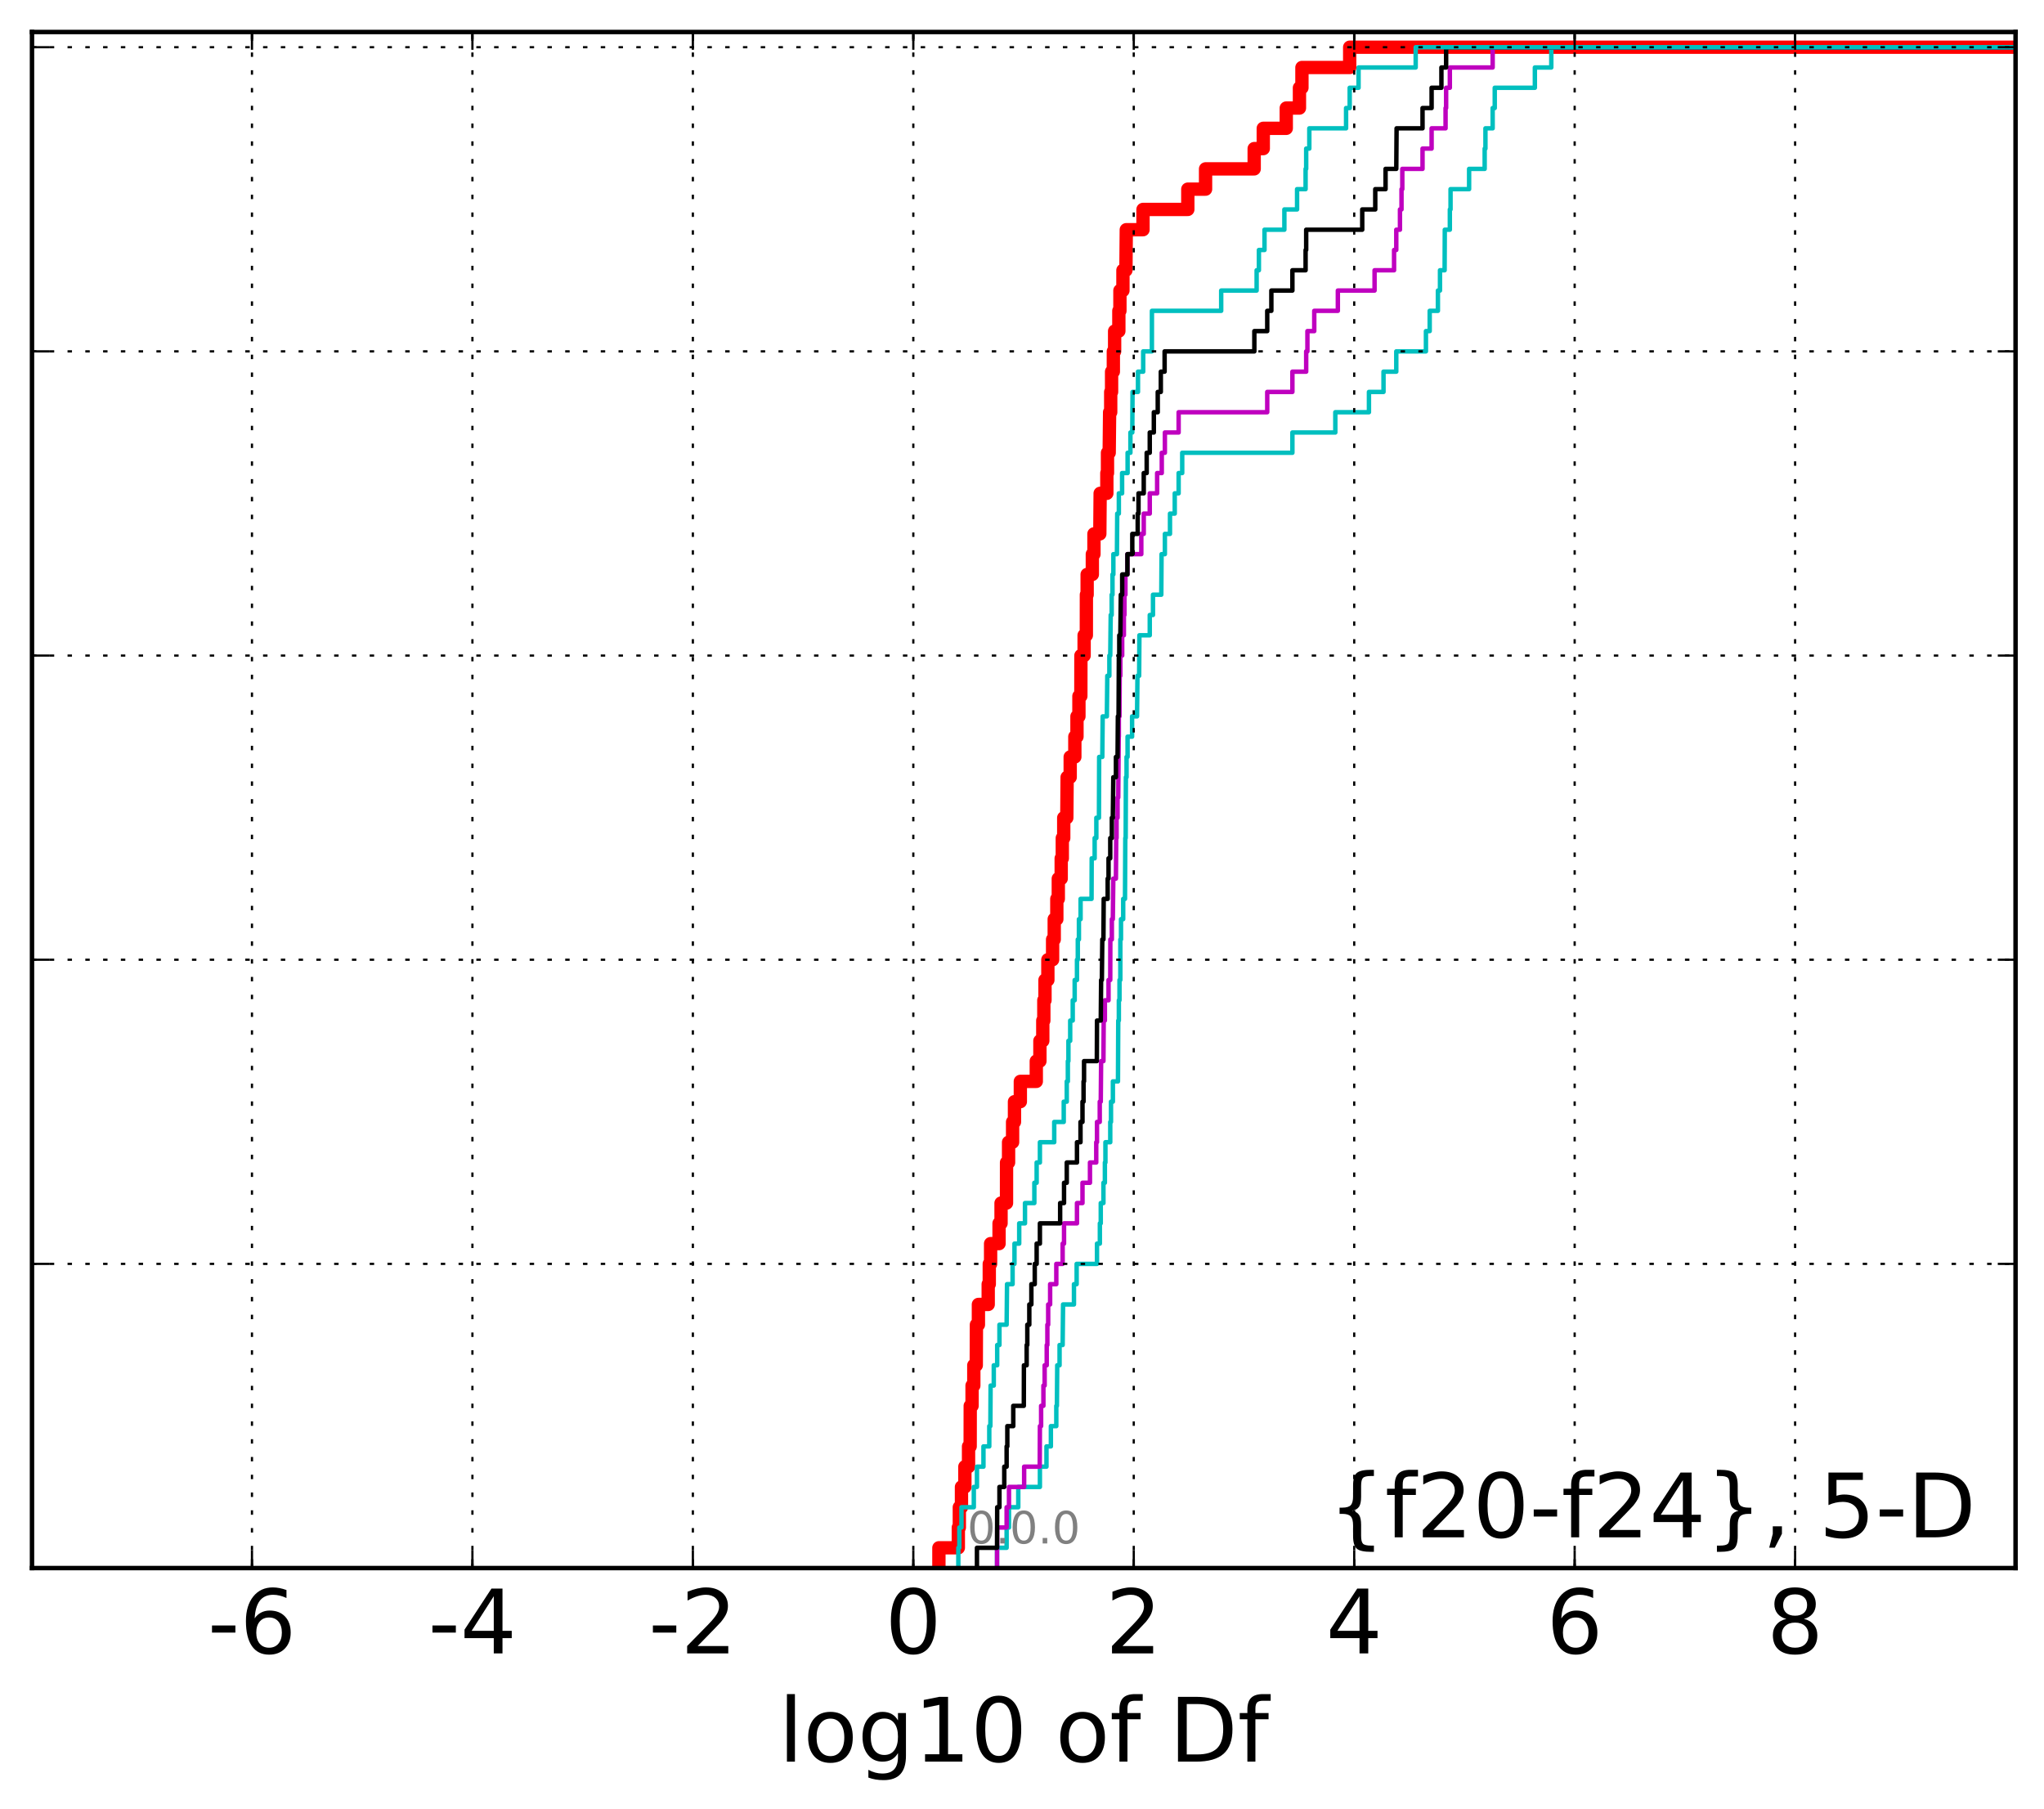 <?xml version="1.0" encoding="utf-8" standalone="no"?>
<!DOCTYPE svg PUBLIC "-//W3C//DTD SVG 1.1//EN"
  "http://www.w3.org/Graphics/SVG/1.1/DTD/svg11.dtd">
<!-- Created with matplotlib (http://matplotlib.org/) -->
<svg height="407pt" version="1.1" viewBox="0 0 460 407" width="460pt" xmlns="http://www.w3.org/2000/svg" xmlns:xlink="http://www.w3.org/1999/xlink">
 <defs>
  <style type="text/css">
*{stroke-linecap:butt;stroke-linejoin:round;stroke-miterlimit:100000;}
  </style>
 </defs>
 <g id="figure_1">
  <g id="patch_1">
   <path d="M 0 407.712 
L 460.8 407.712 
L 460.8 0 
L 0 0 
z
" style="fill:#ffffff;"/>
  </g>
  <g id="axes_1">
   <g id="patch_2">
    <path d="M 7.2 352.8 
L 453.6 352.8 
L 453.6 7.2 
L 7.2 7.2 
z
" style="fill:#ffffff;"/>
   </g>
   <g id="line2d_1">
    <path clip-path="url(#pc00cc25973)" d="M 211.299 352.8 
L 211.299 348.238 
L 215.67 348.238 
L 215.67 343.675 
L 215.897 343.675 
L 215.897 339.113 
L 216.378 339.113 
L 216.378 334.55 
L 217.144 334.55 
L 217.144 329.988 
L 217.969 329.988 
L 217.969 325.426 
L 218.335 325.426 
L 218.35 316.301 
L 218.761 316.301 
L 218.761 311.739 
L 219.154 311.739 
L 219.154 307.176 
L 219.71 307.176 
L 219.743 298.051 
L 220.189 298.051 
L 220.189 293.489 
L 222.395 293.489 
L 222.395 288.927 
L 222.636 288.927 
L 222.636 284.364 
L 222.933 284.364 
L 222.933 279.802 
L 224.836 279.802 
L 224.836 275.24 
L 225.285 275.24 
L 225.285 270.677 
L 226.515 270.677 
L 226.521 261.552 
L 226.978 261.552 
L 226.978 256.99 
L 227.884 256.99 
L 227.884 252.428 
L 228.307 252.428 
L 228.307 247.865 
L 229.627 247.865 
L 229.627 243.303 
L 233.216 243.303 
L 233.216 238.741 
L 234.029 238.741 
L 234.029 234.178 
L 234.678 234.178 
L 234.678 229.616 
L 234.913 229.616 
L 234.913 225.053 
L 235.174 225.053 
L 235.174 220.491 
L 235.822 220.491 
L 235.822 215.929 
L 236.887 215.929 
L 236.887 211.366 
L 237.253 211.366 
L 237.253 206.804 
L 237.837 206.804 
L 237.837 202.242 
L 238.17 202.242 
L 238.17 197.679 
L 238.821 197.679 
L 238.821 193.117 
L 239.069 193.117 
L 239.069 188.554 
L 239.392 188.554 
L 239.392 183.992 
L 240.085 183.992 
L 240.156 174.867 
L 240.847 174.867 
L 240.847 170.305 
L 241.892 170.305 
L 241.892 165.743 
L 242.372 165.743 
L 242.372 161.18 
L 242.812 161.18 
L 242.812 156.618 
L 243.244 156.618 
L 243.258 147.493 
L 243.98 147.493 
L 243.98 142.931 
L 244.481 142.931 
L 244.491 133.806 
L 244.661 133.806 
L 244.661 129.244 
L 245.83 129.244 
L 245.83 124.681 
L 246.193 124.681 
L 246.193 120.119 
L 247.512 120.119 
L 247.588 110.994 
L 249.094 110.994 
L 249.094 106.432 
L 249.239 106.432 
L 249.239 101.869 
L 249.624 101.869 
L 249.717 92.745 
L 249.964 92.745 
L 249.964 88.182 
L 250.161 88.182 
L 250.161 83.62 
L 250.557 83.62 
L 250.557 79.057 
L 250.844 79.057 
L 250.844 74.495 
L 251.796 74.495 
L 251.796 69.933 
L 252.036 69.933 
L 252.036 65.37 
L 252.714 65.37 
L 252.714 60.808 
L 253.389 60.808 
L 253.47 51.683 
L 257.232 51.683 
L 257.232 47.121 
L 267.316 47.121 
L 267.316 42.558 
L 271.311 42.558 
L 271.311 37.996 
L 282.253 37.996 
L 282.253 33.434 
L 284.298 33.434 
L 284.298 28.871 
L 289.473 28.871 
L 289.473 24.309 
L 292.44 24.309 
L 292.44 19.747 
L 292.999 19.747 
L 292.999 15.184 
L 303.746 15.184 
L 303.746 10.622 
L 303.746 10.622 
L 453.6 10.622 
L 453.6 10.622 
" style="fill:none;stroke:#ff0000;stroke-linecap:square;stroke-width:3.0;"/>
   </g>
   <g id="line2d_2">
    <path clip-path="url(#pc00cc25973)" d="M 224.386 352.8 
L 224.386 348.238 
L 226.54 348.238 
L 226.54 343.675 
L 227.069 343.675 
L 227.069 339.113 
L 229.161 339.113 
L 229.161 334.55 
L 234.029 334.55 
L 234.029 329.988 
L 235.508 329.988 
L 235.508 325.426 
L 236.5 325.426 
L 236.5 320.863 
L 237.721 320.863 
L 237.721 316.301 
L 237.854 316.301 
L 237.929 307.176 
L 238.455 307.176 
L 238.455 302.614 
L 239.146 302.614 
L 239.242 293.489 
L 241.694 293.489 
L 241.694 288.927 
L 242.298 288.927 
L 242.298 284.364 
L 246.877 284.364 
L 246.877 279.802 
L 247.523 279.802 
L 247.523 275.24 
L 247.725 275.24 
L 247.725 270.677 
L 248.328 270.677 
L 248.328 266.115 
L 248.652 266.115 
L 248.652 261.552 
L 248.776 261.552 
L 248.776 256.99 
L 249.862 256.99 
L 249.862 252.428 
L 250.029 252.428 
L 250.029 247.865 
L 250.454 247.865 
L 250.454 243.303 
L 251.598 243.303 
L 251.662 229.616 
L 251.796 229.616 
L 251.796 225.053 
L 251.942 225.053 
L 251.942 220.491 
L 252.132 220.491 
L 252.132 211.366 
L 252.28 211.366 
L 252.28 206.804 
L 252.774 206.804 
L 252.774 202.242 
L 253.178 202.242 
L 253.247 188.554 
L 253.332 188.554 
L 253.382 174.867 
L 253.528 174.867 
L 253.528 170.305 
L 253.757 170.305 
L 253.757 165.743 
L 254.775 165.743 
L 254.775 161.18 
L 255.888 161.18 
L 255.985 152.055 
L 256.364 152.055 
L 256.422 142.931 
L 258.753 142.931 
L 258.753 138.368 
L 259.476 138.368 
L 259.476 133.806 
L 261.347 133.806 
L 261.409 124.681 
L 262.153 124.681 
L 262.153 120.119 
L 263.305 120.119 
L 263.305 115.556 
L 264.375 115.556 
L 264.375 110.994 
L 265.25 110.994 
L 265.25 106.432 
L 266.056 106.432 
L 266.056 101.869 
L 290.854 101.869 
L 290.854 97.307 
L 300.512 97.307 
L 300.512 92.745 
L 308.081 92.745 
L 308.081 88.182 
L 311.359 88.182 
L 311.359 83.62 
L 314.231 83.62 
L 314.231 79.057 
L 320.904 79.057 
L 320.904 74.495 
L 321.752 74.495 
L 321.752 69.933 
L 323.6 69.933 
L 323.6 65.37 
L 324.067 65.37 
L 324.067 60.808 
L 325.11 60.808 
L 325.148 51.683 
L 326.287 51.683 
L 326.287 47.121 
L 326.444 47.121 
L 326.444 42.558 
L 330.621 42.558 
L 330.621 37.996 
L 334.124 37.996 
L 334.124 33.434 
L 334.298 33.434 
L 334.298 28.871 
L 335.92 28.871 
L 335.92 24.309 
L 336.392 24.309 
L 336.392 19.747 
L 345.421 19.747 
L 345.421 15.184 
L 349.118 15.184 
L 349.118 10.622 
L 349.118 10.622 
L 453.6 10.622 
L 453.6 10.622 
" style="fill:none;stroke:#00bfbf;stroke-linecap:square;"/>
   </g>
   <g id="line2d_3">
    <path clip-path="url(#pc00cc25973)" d="M 224.386 352.8 
L 224.386 348.238 
L 224.386 348.238 
L 224.386 348.238 
L 224.417 348.238 
L 224.417 343.675 
L 226.54 343.675 
L 226.54 339.113 
L 227.069 339.113 
L 227.069 334.55 
L 230.482 334.55 
L 230.482 329.988 
L 233.988 329.988 
L 234.029 320.863 
L 234.3 320.863 
L 234.3 316.301 
L 234.818 316.301 
L 234.818 311.739 
L 235.098 311.739 
L 235.098 307.176 
L 235.564 307.176 
L 235.564 302.614 
L 235.71 302.614 
L 235.71 298.051 
L 235.892 298.051 
L 235.892 293.489 
L 236.331 293.489 
L 236.331 288.927 
L 237.721 288.927 
L 237.721 284.364 
L 239.146 284.364 
L 239.146 279.802 
L 239.46 279.802 
L 239.46 275.24 
L 242.372 275.24 
L 242.372 270.677 
L 243.614 270.677 
L 243.614 266.115 
L 245.296 266.115 
L 245.296 261.552 
L 246.708 261.552 
L 246.708 256.99 
L 246.877 256.99 
L 246.877 252.428 
L 247.496 252.428 
L 247.496 247.865 
L 247.725 247.865 
L 247.805 238.741 
L 248.328 238.741 
L 248.386 229.616 
L 248.652 229.616 
L 248.652 225.053 
L 249.474 225.053 
L 249.474 220.491 
L 249.862 220.491 
L 249.882 211.366 
L 250.219 211.366 
L 250.219 206.804 
L 250.439 206.804 
L 250.548 197.679 
L 251.136 197.679 
L 251.205 188.554 
L 251.286 188.554 
L 251.286 183.992 
L 251.505 183.992 
L 251.505 179.43 
L 251.662 179.43 
L 251.766 165.743 
L 251.796 165.743 
L 251.796 161.18 
L 251.942 161.18 
L 251.99 152.055 
L 252.132 152.055 
L 252.132 147.493 
L 252.547 147.493 
L 252.547 142.931 
L 252.929 142.931 
L 252.929 138.368 
L 253.056 138.368 
L 253.056 133.806 
L 253.277 133.806 
L 253.277 129.244 
L 253.723 129.244 
L 253.723 124.681 
L 256.849 124.681 
L 256.849 120.119 
L 257.399 120.119 
L 257.399 115.556 
L 258.753 115.556 
L 258.753 110.994 
L 260.413 110.994 
L 260.413 106.432 
L 261.457 106.432 
L 261.457 101.869 
L 262.153 101.869 
L 262.153 97.307 
L 265.25 97.307 
L 265.25 92.745 
L 285.191 92.745 
L 285.191 88.182 
L 290.854 88.182 
L 290.854 83.62 
L 293.955 83.62 
L 293.955 79.057 
L 294.232 79.057 
L 294.232 74.495 
L 295.772 74.495 
L 295.772 69.933 
L 301.082 69.933 
L 301.082 65.37 
L 309.346 65.37 
L 309.346 60.808 
L 313.733 60.808 
L 313.733 56.246 
L 314.231 56.246 
L 314.231 51.683 
L 315.06 51.683 
L 315.06 47.121 
L 315.409 47.121 
L 315.409 42.558 
L 315.589 42.558 
L 315.589 37.996 
L 320.139 37.996 
L 320.139 33.434 
L 322.182 33.434 
L 322.182 28.871 
L 325.323 28.871 
L 325.323 24.309 
L 325.449 24.309 
L 325.449 19.747 
L 326.287 19.747 
L 326.287 15.184 
L 335.92 15.184 
L 335.92 10.622 
L 335.92 10.622 
L 453.6 10.622 
L 453.6 10.622 
" style="fill:none;stroke:#bf00bf;stroke-linecap:square;"/>
   </g>
   <g id="line2d_4">
    <path clip-path="url(#pc00cc25973)" d="M 219.862 352.8 
L 219.862 348.238 
L 224.386 348.238 
L 224.417 339.113 
L 224.925 339.113 
L 224.925 334.55 
L 226.009 334.55 
L 226.009 329.988 
L 226.54 329.988 
L 226.54 325.426 
L 226.697 325.426 
L 226.697 320.863 
L 228.035 320.863 
L 228.035 316.301 
L 230.409 316.301 
L 230.431 307.176 
L 231.05 307.176 
L 231.05 302.614 
L 231.196 302.614 
L 231.196 298.051 
L 231.645 298.051 
L 231.645 293.489 
L 232.108 293.489 
L 232.108 288.927 
L 232.87 288.927 
L 232.87 284.364 
L 233.297 284.364 
L 233.297 279.802 
L 234.029 279.802 
L 234.029 275.24 
L 238.583 275.24 
L 238.583 270.677 
L 239.46 270.677 
L 239.46 266.115 
L 240.073 266.115 
L 240.073 261.552 
L 242.372 261.552 
L 242.372 256.99 
L 243.166 256.99 
L 243.166 252.428 
L 243.614 252.428 
L 243.614 247.865 
L 243.85 247.865 
L 243.85 243.303 
L 243.963 243.303 
L 243.963 238.741 
L 246.842 238.741 
L 246.877 229.616 
L 247.725 229.616 
L 247.805 220.491 
L 247.974 220.491 
L 248.072 211.366 
L 248.328 211.366 
L 248.386 202.242 
L 249.281 202.242 
L 249.281 197.679 
L 249.474 197.679 
L 249.474 193.117 
L 249.862 193.117 
L 249.862 188.554 
L 250.219 188.554 
L 250.219 183.992 
L 250.439 183.992 
L 250.548 174.867 
L 251.136 174.867 
L 251.136 170.305 
L 251.505 170.305 
L 251.575 161.18 
L 251.729 161.18 
L 251.796 147.493 
L 251.891 147.493 
L 251.891 142.931 
L 252.132 142.931 
L 252.239 133.806 
L 252.547 133.806 
L 252.547 129.244 
L 253.723 129.244 
L 253.723 124.681 
L 254.82 124.681 
L 254.82 120.119 
L 256.038 120.119 
L 256.038 115.556 
L 256.219 115.556 
L 256.219 110.994 
L 257.399 110.994 
L 257.399 106.432 
L 258.061 106.432 
L 258.061 101.869 
L 258.753 101.869 
L 258.753 97.307 
L 259.669 97.307 
L 259.669 92.745 
L 260.548 92.745 
L 260.548 88.182 
L 261.241 88.182 
L 261.241 83.62 
L 262.094 83.62 
L 262.094 79.057 
L 282.289 79.057 
L 282.289 74.495 
L 285.191 74.495 
L 285.191 69.933 
L 286.118 69.933 
L 286.118 65.37 
L 290.854 65.37 
L 290.854 60.808 
L 293.822 60.808 
L 293.822 56.246 
L 293.955 56.246 
L 293.955 51.683 
L 306.57 51.683 
L 306.57 47.121 
L 309.501 47.121 
L 309.501 42.558 
L 311.819 42.558 
L 311.819 37.996 
L 314.231 37.996 
L 314.3 28.871 
L 320.139 28.871 
L 320.139 24.309 
L 322.182 24.309 
L 322.182 19.747 
L 324.387 19.747 
L 324.387 15.184 
L 325.449 15.184 
L 325.449 10.622 
L 325.449 10.622 
L 453.6 10.622 
L 453.6 10.622 
" style="fill:none;stroke:#000000;stroke-linecap:square;"/>
   </g>
   <g id="line2d_5">
    <path clip-path="url(#pc00cc25973)" d="M 215.67 352.8 
L 215.67 348.238 
L 215.897 348.238 
L 215.897 343.675 
L 216.378 343.675 
L 216.378 339.113 
L 219.154 339.113 
L 219.154 334.55 
L 219.862 334.55 
L 219.862 329.988 
L 221.326 329.988 
L 221.326 325.426 
L 222.636 325.426 
L 222.636 320.863 
L 222.882 320.863 
L 222.933 311.739 
L 223.649 311.739 
L 223.649 307.176 
L 224.417 307.176 
L 224.417 302.614 
L 224.925 302.614 
L 224.925 298.051 
L 226.54 298.051 
L 226.631 288.927 
L 227.884 288.927 
L 227.884 284.364 
L 228.307 284.364 
L 228.307 279.802 
L 229.372 279.802 
L 229.372 275.24 
L 230.671 275.24 
L 230.671 270.677 
L 232.779 270.677 
L 232.779 266.115 
L 233.297 266.115 
L 233.297 261.552 
L 234.029 261.552 
L 234.029 256.99 
L 237.253 256.99 
L 237.253 252.428 
L 239.392 252.428 
L 239.392 247.865 
L 240.073 247.865 
L 240.073 243.303 
L 240.319 243.303 
L 240.319 238.741 
L 240.446 238.741 
L 240.446 234.178 
L 240.846 234.178 
L 240.846 229.616 
L 241.417 229.616 
L 241.417 225.053 
L 241.855 225.053 
L 241.855 220.491 
L 242.372 220.491 
L 242.372 215.929 
L 242.558 215.929 
L 242.558 211.366 
L 242.812 211.366 
L 242.812 206.804 
L 243.185 206.804 
L 243.185 202.242 
L 245.653 202.242 
L 245.685 193.117 
L 246.352 193.117 
L 246.352 188.554 
L 246.731 188.554 
L 246.731 183.992 
L 247.318 183.992 
L 247.364 170.305 
L 248.072 170.305 
L 248.158 161.18 
L 249.096 161.18 
L 249.196 152.055 
L 249.662 152.055 
L 249.662 147.493 
L 249.862 147.493 
L 249.964 138.368 
L 250.181 138.368 
L 250.181 133.806 
L 250.367 133.806 
L 250.367 129.244 
L 250.561 129.244 
L 250.561 124.681 
L 251.363 124.681 
L 251.432 115.556 
L 251.796 115.556 
L 251.796 110.994 
L 252.527 110.994 
L 252.527 106.432 
L 253.765 106.432 
L 253.765 101.869 
L 254.399 101.869 
L 254.399 97.307 
L 254.82 97.307 
L 254.88 88.182 
L 256.102 88.182 
L 256.102 83.62 
L 257.276 83.62 
L 257.276 79.057 
L 259.232 79.057 
L 259.24 69.933 
L 274.827 69.933 
L 274.827 65.37 
L 282.803 65.37 
L 282.803 60.808 
L 283.315 60.808 
L 283.315 56.246 
L 284.575 56.246 
L 284.575 51.683 
L 289.047 51.683 
L 289.047 47.121 
L 291.905 47.121 
L 291.905 42.558 
L 293.822 42.558 
L 293.822 37.996 
L 293.955 37.996 
L 293.955 33.434 
L 294.66 33.434 
L 294.66 28.871 
L 302.933 28.871 
L 302.933 24.309 
L 303.746 24.309 
L 303.746 19.747 
L 305.741 19.747 
L 305.741 15.184 
L 318.598 15.184 
L 318.598 10.622 
L 318.598 10.622 
L 453.6 10.622 
L 453.6 10.622 
" style="fill:none;stroke:#00bfbf;stroke-linecap:square;"/>
   </g>
   <g id="patch_3">
    <path d="M 7.2 7.2 
L 453.6 7.2 
" style="fill:none;stroke:#000000;stroke-linecap:square;stroke-linejoin:miter;"/>
   </g>
   <g id="patch_4">
    <path d="M 453.6 352.8 
L 453.6 7.2 
" style="fill:none;stroke:#000000;stroke-linecap:square;stroke-linejoin:miter;"/>
   </g>
   <g id="patch_5">
    <path d="M 7.2 352.8 
L 453.6 352.8 
" style="fill:none;stroke:#000000;stroke-linecap:square;stroke-linejoin:miter;"/>
   </g>
   <g id="patch_6">
    <path d="M 7.2 352.8 
L 7.2 7.2 
" style="fill:none;stroke:#000000;stroke-linecap:square;stroke-linejoin:miter;"/>
   </g>
   <g id="matplotlib.axis_1">
    <g id="xtick_1"/>
    <g id="xtick_2">
     <g id="line2d_6">
      <path clip-path="url(#pc00cc25973)" d="M 56.705 352.8 
L 56.705 7.2 
" style="fill:none;stroke:#000000;stroke-dasharray:1,3;stroke-dashoffset:0.0;stroke-width:0.5;"/>
     </g>
     <g id="line2d_7">
      <defs>
       <path d="M 0 0 
L 0 -4 
" id="m72881ec146" style="stroke:#000000;stroke-width:0.5;"/>
      </defs>
      <g>
       <use style="stroke:#000000;stroke-width:0.5;" x="56.705" xlink:href="#m72881ec146" y="352.8"/>
      </g>
     </g>
     <g id="line2d_8">
      <defs>
       <path d="M 0 0 
L 0 4 
" id="me2ff3d7596" style="stroke:#000000;stroke-width:0.5;"/>
      </defs>
      <g>
       <use style="stroke:#000000;stroke-width:0.5;" x="56.705" xlink:href="#me2ff3d7596" y="7.2"/>
      </g>
     </g>
     <g id="text_1">
      <!-- -6 -->
      <defs>
       <path d="M 33.016 40.375 
Q 26.375 40.375 22.484 35.828 
Q 18.609 31.297 18.609 23.391 
Q 18.609 15.531 22.484 10.953 
Q 26.375 6.391 33.016 6.391 
Q 39.656 6.391 43.531 10.953 
Q 47.406 15.531 47.406 23.391 
Q 47.406 31.297 43.531 35.828 
Q 39.656 40.375 33.016 40.375 
M 52.594 71.297 
L 52.594 62.312 
Q 48.875 64.062 45.094 64.984 
Q 41.312 65.922 37.594 65.922 
Q 27.828 65.922 22.672 59.328 
Q 17.531 52.734 16.797 39.406 
Q 19.672 43.656 24.016 45.922 
Q 28.375 48.188 33.594 48.188 
Q 44.578 48.188 50.953 41.516 
Q 57.328 34.859 57.328 23.391 
Q 57.328 12.156 50.688 5.359 
Q 44.047 -1.422 33.016 -1.422 
Q 20.359 -1.422 13.672 8.266 
Q 6.984 17.969 6.984 36.375 
Q 6.984 53.656 15.188 63.938 
Q 23.391 74.219 37.203 74.219 
Q 40.922 74.219 44.703 73.484 
Q 48.484 72.75 52.594 71.297 
" id="BitstreamVeraSans-Roman-36"/>
       <path d="M 4.891 31.391 
L 31.203 31.391 
L 31.203 23.391 
L 4.891 23.391 
z
" id="BitstreamVeraSans-Roman-2d"/>
      </defs>
      <g transform="translate(46.734 371.997)scale(0.2 -0.2)">
       <use xlink:href="#BitstreamVeraSans-Roman-2d"/>
       <use x="36.084" xlink:href="#BitstreamVeraSans-Roman-36"/>
      </g>
     </g>
    </g>
    <g id="xtick_3">
     <g id="line2d_9">
      <path clip-path="url(#pc00cc25973)" d="M 106.317 352.8 
L 106.317 7.2 
" style="fill:none;stroke:#000000;stroke-dasharray:1,3;stroke-dashoffset:0.0;stroke-width:0.5;"/>
     </g>
     <g id="line2d_10">
      <g>
       <use style="stroke:#000000;stroke-width:0.5;" x="106.317" xlink:href="#m72881ec146" y="352.8"/>
      </g>
     </g>
     <g id="line2d_11">
      <g>
       <use style="stroke:#000000;stroke-width:0.5;" x="106.317" xlink:href="#me2ff3d7596" y="7.2"/>
      </g>
     </g>
     <g id="text_2">
      <!-- -4 -->
      <defs>
       <path d="M 37.797 64.312 
L 12.891 25.391 
L 37.797 25.391 
z
M 35.203 72.906 
L 47.609 72.906 
L 47.609 25.391 
L 58.016 25.391 
L 58.016 17.188 
L 47.609 17.188 
L 47.609 0 
L 37.797 0 
L 37.797 17.188 
L 4.891 17.188 
L 4.891 26.703 
z
" id="BitstreamVeraSans-Roman-34"/>
      </defs>
      <g transform="translate(96.346 371.997)scale(0.2 -0.2)">
       <use xlink:href="#BitstreamVeraSans-Roman-2d"/>
       <use x="36.084" xlink:href="#BitstreamVeraSans-Roman-34"/>
      </g>
     </g>
    </g>
    <g id="xtick_4">
     <g id="line2d_12">
      <path clip-path="url(#pc00cc25973)" d="M 155.929 352.8 
L 155.929 7.2 
" style="fill:none;stroke:#000000;stroke-dasharray:1,3;stroke-dashoffset:0.0;stroke-width:0.5;"/>
     </g>
     <g id="line2d_13">
      <g>
       <use style="stroke:#000000;stroke-width:0.5;" x="155.929" xlink:href="#m72881ec146" y="352.8"/>
      </g>
     </g>
     <g id="line2d_14">
      <g>
       <use style="stroke:#000000;stroke-width:0.5;" x="155.929" xlink:href="#me2ff3d7596" y="7.2"/>
      </g>
     </g>
     <g id="text_3">
      <!-- -2 -->
      <defs>
       <path d="M 19.188 8.297 
L 53.609 8.297 
L 53.609 0 
L 7.328 0 
L 7.328 8.297 
Q 12.938 14.109 22.625 23.891 
Q 32.328 33.688 34.812 36.531 
Q 39.547 41.844 41.422 45.531 
Q 43.312 49.219 43.312 52.781 
Q 43.312 58.594 39.234 62.25 
Q 35.156 65.922 28.609 65.922 
Q 23.969 65.922 18.812 64.312 
Q 13.672 62.703 7.812 59.422 
L 7.812 69.391 
Q 13.766 71.781 18.938 73 
Q 24.125 74.219 28.422 74.219 
Q 39.75 74.219 46.484 68.547 
Q 53.219 62.891 53.219 53.422 
Q 53.219 48.922 51.531 44.891 
Q 49.859 40.875 45.406 35.406 
Q 44.188 33.984 37.641 27.219 
Q 31.109 20.453 19.188 8.297 
" id="BitstreamVeraSans-Roman-32"/>
      </defs>
      <g transform="translate(145.958 371.997)scale(0.2 -0.2)">
       <use xlink:href="#BitstreamVeraSans-Roman-2d"/>
       <use x="36.084" xlink:href="#BitstreamVeraSans-Roman-32"/>
      </g>
     </g>
    </g>
    <g id="xtick_5">
     <g id="line2d_15">
      <path clip-path="url(#pc00cc25973)" d="M 205.54 352.8 
L 205.54 7.2 
" style="fill:none;stroke:#000000;stroke-dasharray:1,3;stroke-dashoffset:0.0;stroke-width:0.5;"/>
     </g>
     <g id="line2d_16">
      <g>
       <use style="stroke:#000000;stroke-width:0.5;" x="205.54" xlink:href="#m72881ec146" y="352.8"/>
      </g>
     </g>
     <g id="line2d_17">
      <g>
       <use style="stroke:#000000;stroke-width:0.5;" x="205.54" xlink:href="#me2ff3d7596" y="7.2"/>
      </g>
     </g>
     <g id="text_4">
      <!-- 0 -->
      <defs>
       <path d="M 31.781 66.406 
Q 24.172 66.406 20.328 58.906 
Q 16.5 51.422 16.5 36.375 
Q 16.5 21.391 20.328 13.891 
Q 24.172 6.391 31.781 6.391 
Q 39.453 6.391 43.281 13.891 
Q 47.125 21.391 47.125 36.375 
Q 47.125 51.422 43.281 58.906 
Q 39.453 66.406 31.781 66.406 
M 31.781 74.219 
Q 44.047 74.219 50.516 64.516 
Q 56.984 54.828 56.984 36.375 
Q 56.984 17.969 50.516 8.266 
Q 44.047 -1.422 31.781 -1.422 
Q 19.531 -1.422 13.062 8.266 
Q 6.594 17.969 6.594 36.375 
Q 6.594 54.828 13.062 64.516 
Q 19.531 74.219 31.781 74.219 
" id="BitstreamVeraSans-Roman-30"/>
      </defs>
      <g transform="translate(199.178 371.997)scale(0.2 -0.2)">
       <use xlink:href="#BitstreamVeraSans-Roman-30"/>
      </g>
     </g>
    </g>
    <g id="xtick_6">
     <g id="line2d_18">
      <path clip-path="url(#pc00cc25973)" d="M 255.152 352.8 
L 255.152 7.2 
" style="fill:none;stroke:#000000;stroke-dasharray:1,3;stroke-dashoffset:0.0;stroke-width:0.5;"/>
     </g>
     <g id="line2d_19">
      <g>
       <use style="stroke:#000000;stroke-width:0.5;" x="255.152" xlink:href="#m72881ec146" y="352.8"/>
      </g>
     </g>
     <g id="line2d_20">
      <g>
       <use style="stroke:#000000;stroke-width:0.5;" x="255.152" xlink:href="#me2ff3d7596" y="7.2"/>
      </g>
     </g>
     <g id="text_5">
      <!-- 2 -->
      <g transform="translate(248.79 371.997)scale(0.2 -0.2)">
       <use xlink:href="#BitstreamVeraSans-Roman-32"/>
      </g>
     </g>
    </g>
    <g id="xtick_7">
     <g id="line2d_21">
      <path clip-path="url(#pc00cc25973)" d="M 304.764 352.8 
L 304.764 7.2 
" style="fill:none;stroke:#000000;stroke-dasharray:1,3;stroke-dashoffset:0.0;stroke-width:0.5;"/>
     </g>
     <g id="line2d_22">
      <g>
       <use style="stroke:#000000;stroke-width:0.5;" x="304.764" xlink:href="#m72881ec146" y="352.8"/>
      </g>
     </g>
     <g id="line2d_23">
      <g>
       <use style="stroke:#000000;stroke-width:0.5;" x="304.764" xlink:href="#me2ff3d7596" y="7.2"/>
      </g>
     </g>
     <g id="text_6">
      <!-- 4 -->
      <g transform="translate(298.402 371.997)scale(0.2 -0.2)">
       <use xlink:href="#BitstreamVeraSans-Roman-34"/>
      </g>
     </g>
    </g>
    <g id="xtick_8">
     <g id="line2d_24">
      <path clip-path="url(#pc00cc25973)" d="M 354.376 352.8 
L 354.376 7.2 
" style="fill:none;stroke:#000000;stroke-dasharray:1,3;stroke-dashoffset:0.0;stroke-width:0.5;"/>
     </g>
     <g id="line2d_25">
      <g>
       <use style="stroke:#000000;stroke-width:0.5;" x="354.376" xlink:href="#m72881ec146" y="352.8"/>
      </g>
     </g>
     <g id="line2d_26">
      <g>
       <use style="stroke:#000000;stroke-width:0.5;" x="354.376" xlink:href="#me2ff3d7596" y="7.2"/>
      </g>
     </g>
     <g id="text_7">
      <!-- 6 -->
      <g transform="translate(348.014 371.997)scale(0.2 -0.2)">
       <use xlink:href="#BitstreamVeraSans-Roman-36"/>
      </g>
     </g>
    </g>
    <g id="xtick_9">
     <g id="line2d_27">
      <path clip-path="url(#pc00cc25973)" d="M 403.988 352.8 
L 403.988 7.2 
" style="fill:none;stroke:#000000;stroke-dasharray:1,3;stroke-dashoffset:0.0;stroke-width:0.5;"/>
     </g>
     <g id="line2d_28">
      <g>
       <use style="stroke:#000000;stroke-width:0.5;" x="403.988" xlink:href="#m72881ec146" y="352.8"/>
      </g>
     </g>
     <g id="line2d_29">
      <g>
       <use style="stroke:#000000;stroke-width:0.5;" x="403.988" xlink:href="#me2ff3d7596" y="7.2"/>
      </g>
     </g>
     <g id="text_8">
      <!-- 8 -->
      <defs>
       <path d="M 31.781 34.625 
Q 24.75 34.625 20.719 30.859 
Q 16.703 27.094 16.703 20.516 
Q 16.703 13.922 20.719 10.156 
Q 24.75 6.391 31.781 6.391 
Q 38.812 6.391 42.859 10.172 
Q 46.922 13.969 46.922 20.516 
Q 46.922 27.094 42.891 30.859 
Q 38.875 34.625 31.781 34.625 
M 21.922 38.812 
Q 15.578 40.375 12.031 44.719 
Q 8.5 49.078 8.5 55.328 
Q 8.5 64.062 14.719 69.141 
Q 20.953 74.219 31.781 74.219 
Q 42.672 74.219 48.875 69.141 
Q 55.078 64.062 55.078 55.328 
Q 55.078 49.078 51.531 44.719 
Q 48 40.375 41.703 38.812 
Q 48.828 37.156 52.797 32.312 
Q 56.781 27.484 56.781 20.516 
Q 56.781 9.906 50.312 4.234 
Q 43.844 -1.422 31.781 -1.422 
Q 19.734 -1.422 13.25 4.234 
Q 6.781 9.906 6.781 20.516 
Q 6.781 27.484 10.781 32.312 
Q 14.797 37.156 21.922 38.812 
M 18.312 54.391 
Q 18.312 48.734 21.844 45.562 
Q 25.391 42.391 31.781 42.391 
Q 38.141 42.391 41.719 45.562 
Q 45.312 48.734 45.312 54.391 
Q 45.312 60.062 41.719 63.234 
Q 38.141 66.406 31.781 66.406 
Q 25.391 66.406 21.844 63.234 
Q 18.312 60.062 18.312 54.391 
" id="BitstreamVeraSans-Roman-38"/>
      </defs>
      <g transform="translate(397.626 371.997)scale(0.2 -0.2)">
       <use xlink:href="#BitstreamVeraSans-Roman-38"/>
      </g>
     </g>
    </g>
    <g id="xtick_10">
     <g id="line2d_30">
      <path clip-path="url(#pc00cc25973)" d="M 453.6 352.8 
L 453.6 7.2 
" style="fill:none;stroke:#000000;stroke-dasharray:1,3;stroke-dashoffset:0.0;stroke-width:0.5;"/>
     </g>
     <g id="line2d_31">
      <g>
       <use style="stroke:#000000;stroke-width:0.5;" x="453.6" xlink:href="#m72881ec146" y="352.8"/>
      </g>
     </g>
     <g id="line2d_32">
      <g>
       <use style="stroke:#000000;stroke-width:0.5;" x="453.6" xlink:href="#me2ff3d7596" y="7.2"/>
      </g>
     </g>
    </g>
    <g id="xtick_11"/>
    <g id="xtick_12">
     <g id="line2d_33">
      <defs>
       <path d="M 0 0 
L 0 -2 
" id="m2eaf730f5f" style="stroke:#000000;stroke-width:0.5;"/>
      </defs>
      <g>
       <use style="stroke:#000000;stroke-width:0.5;" x="56.705" xlink:href="#m2eaf730f5f" y="352.8"/>
      </g>
     </g>
     <g id="line2d_34">
      <defs>
       <path d="M 0 0 
L 0 2 
" id="m833d0f8942" style="stroke:#000000;stroke-width:0.5;"/>
      </defs>
      <g>
       <use style="stroke:#000000;stroke-width:0.5;" x="56.705" xlink:href="#m833d0f8942" y="7.2"/>
      </g>
     </g>
    </g>
    <g id="xtick_13">
     <g id="line2d_35">
      <g>
       <use style="stroke:#000000;stroke-width:0.5;" x="106.317" xlink:href="#m2eaf730f5f" y="352.8"/>
      </g>
     </g>
     <g id="line2d_36">
      <g>
       <use style="stroke:#000000;stroke-width:0.5;" x="106.317" xlink:href="#m833d0f8942" y="7.2"/>
      </g>
     </g>
    </g>
    <g id="xtick_14">
     <g id="line2d_37">
      <g>
       <use style="stroke:#000000;stroke-width:0.5;" x="155.929" xlink:href="#m2eaf730f5f" y="352.8"/>
      </g>
     </g>
     <g id="line2d_38">
      <g>
       <use style="stroke:#000000;stroke-width:0.5;" x="155.929" xlink:href="#m833d0f8942" y="7.2"/>
      </g>
     </g>
    </g>
    <g id="xtick_15">
     <g id="line2d_39">
      <g>
       <use style="stroke:#000000;stroke-width:0.5;" x="205.54" xlink:href="#m2eaf730f5f" y="352.8"/>
      </g>
     </g>
     <g id="line2d_40">
      <g>
       <use style="stroke:#000000;stroke-width:0.5;" x="205.54" xlink:href="#m833d0f8942" y="7.2"/>
      </g>
     </g>
    </g>
    <g id="xtick_16">
     <g id="line2d_41">
      <g>
       <use style="stroke:#000000;stroke-width:0.5;" x="255.152" xlink:href="#m2eaf730f5f" y="352.8"/>
      </g>
     </g>
     <g id="line2d_42">
      <g>
       <use style="stroke:#000000;stroke-width:0.5;" x="255.152" xlink:href="#m833d0f8942" y="7.2"/>
      </g>
     </g>
    </g>
    <g id="xtick_17">
     <g id="line2d_43">
      <g>
       <use style="stroke:#000000;stroke-width:0.5;" x="304.764" xlink:href="#m2eaf730f5f" y="352.8"/>
      </g>
     </g>
     <g id="line2d_44">
      <g>
       <use style="stroke:#000000;stroke-width:0.5;" x="304.764" xlink:href="#m833d0f8942" y="7.2"/>
      </g>
     </g>
    </g>
    <g id="xtick_18">
     <g id="line2d_45">
      <g>
       <use style="stroke:#000000;stroke-width:0.5;" x="354.376" xlink:href="#m2eaf730f5f" y="352.8"/>
      </g>
     </g>
     <g id="line2d_46">
      <g>
       <use style="stroke:#000000;stroke-width:0.5;" x="354.376" xlink:href="#m833d0f8942" y="7.2"/>
      </g>
     </g>
    </g>
    <g id="xtick_19">
     <g id="line2d_47">
      <g>
       <use style="stroke:#000000;stroke-width:0.5;" x="403.988" xlink:href="#m2eaf730f5f" y="352.8"/>
      </g>
     </g>
     <g id="line2d_48">
      <g>
       <use style="stroke:#000000;stroke-width:0.5;" x="403.988" xlink:href="#m833d0f8942" y="7.2"/>
      </g>
     </g>
    </g>
    <g id="xtick_20">
     <g id="line2d_49">
      <g>
       <use style="stroke:#000000;stroke-width:0.5;" x="453.6" xlink:href="#m2eaf730f5f" y="352.8"/>
      </g>
     </g>
     <g id="line2d_50">
      <g>
       <use style="stroke:#000000;stroke-width:0.5;" x="453.6" xlink:href="#m833d0f8942" y="7.2"/>
      </g>
     </g>
    </g>
    <g id="text_9">
     <!-- log10 of Df -->
     <defs>
      <path id="BitstreamVeraSans-Roman-20"/>
      <path d="M 12.406 8.297 
L 28.516 8.297 
L 28.516 63.922 
L 10.984 60.406 
L 10.984 69.391 
L 28.422 72.906 
L 38.281 72.906 
L 38.281 8.297 
L 54.391 8.297 
L 54.391 0 
L 12.406 0 
z
" id="BitstreamVeraSans-Roman-31"/>
      <path d="M 30.609 48.391 
Q 23.391 48.391 19.188 42.75 
Q 14.984 37.109 14.984 27.297 
Q 14.984 17.484 19.156 11.844 
Q 23.344 6.203 30.609 6.203 
Q 37.797 6.203 41.984 11.859 
Q 46.188 17.531 46.188 27.297 
Q 46.188 37.016 41.984 42.703 
Q 37.797 48.391 30.609 48.391 
M 30.609 56 
Q 42.328 56 49.016 48.375 
Q 55.719 40.766 55.719 27.297 
Q 55.719 13.875 49.016 6.219 
Q 42.328 -1.422 30.609 -1.422 
Q 18.844 -1.422 12.172 6.219 
Q 5.516 13.875 5.516 27.297 
Q 5.516 40.766 12.172 48.375 
Q 18.844 56 30.609 56 
" id="BitstreamVeraSans-Roman-6f"/>
      <path d="M 9.422 75.984 
L 18.406 75.984 
L 18.406 0 
L 9.422 0 
z
" id="BitstreamVeraSans-Roman-6c"/>
      <path d="M 19.672 64.797 
L 19.672 8.109 
L 31.594 8.109 
Q 46.688 8.109 53.688 14.938 
Q 60.688 21.781 60.688 36.531 
Q 60.688 51.172 53.688 57.984 
Q 46.688 64.797 31.594 64.797 
z
M 9.812 72.906 
L 30.078 72.906 
Q 51.266 72.906 61.172 64.094 
Q 71.094 55.281 71.094 36.531 
Q 71.094 17.672 61.125 8.828 
Q 51.172 0 30.078 0 
L 9.812 0 
z
" id="BitstreamVeraSans-Roman-44"/>
      <path d="M 45.406 27.984 
Q 45.406 37.75 41.375 43.109 
Q 37.359 48.484 30.078 48.484 
Q 22.859 48.484 18.828 43.109 
Q 14.797 37.75 14.797 27.984 
Q 14.797 18.266 18.828 12.891 
Q 22.859 7.516 30.078 7.516 
Q 37.359 7.516 41.375 12.891 
Q 45.406 18.266 45.406 27.984 
M 54.391 6.781 
Q 54.391 -7.172 48.188 -13.984 
Q 42 -20.797 29.203 -20.797 
Q 24.469 -20.797 20.266 -20.094 
Q 16.062 -19.391 12.109 -17.922 
L 12.109 -9.188 
Q 16.062 -11.328 19.922 -12.344 
Q 23.781 -13.375 27.781 -13.375 
Q 36.625 -13.375 41.016 -8.766 
Q 45.406 -4.156 45.406 5.172 
L 45.406 9.625 
Q 42.625 4.781 38.281 2.391 
Q 33.938 0 27.875 0 
Q 17.828 0 11.672 7.656 
Q 5.516 15.328 5.516 27.984 
Q 5.516 40.672 11.672 48.328 
Q 17.828 56 27.875 56 
Q 33.938 56 38.281 53.609 
Q 42.625 51.219 45.406 46.391 
L 45.406 54.688 
L 54.391 54.688 
z
" id="BitstreamVeraSans-Roman-67"/>
      <path d="M 37.109 75.984 
L 37.109 68.5 
L 28.516 68.5 
Q 23.688 68.5 21.797 66.547 
Q 19.922 64.594 19.922 59.516 
L 19.922 54.688 
L 34.719 54.688 
L 34.719 47.703 
L 19.922 47.703 
L 19.922 0 
L 10.891 0 
L 10.891 47.703 
L 2.297 47.703 
L 2.297 54.688 
L 10.891 54.688 
L 10.891 58.5 
Q 10.891 67.625 15.141 71.797 
Q 19.391 75.984 28.609 75.984 
z
" id="BitstreamVeraSans-Roman-66"/>
     </defs>
     <g transform="translate(175.214 396.353)scale(0.2 -0.2)">
      <use xlink:href="#BitstreamVeraSans-Roman-6c"/>
      <use x="27.783" xlink:href="#BitstreamVeraSans-Roman-6f"/>
      <use x="88.965" xlink:href="#BitstreamVeraSans-Roman-67"/>
      <use x="152.441" xlink:href="#BitstreamVeraSans-Roman-31"/>
      <use x="216.064" xlink:href="#BitstreamVeraSans-Roman-30"/>
      <use x="279.688" xlink:href="#BitstreamVeraSans-Roman-20"/>
      <use x="311.475" xlink:href="#BitstreamVeraSans-Roman-6f"/>
      <use x="372.656" xlink:href="#BitstreamVeraSans-Roman-66"/>
      <use x="407.861" xlink:href="#BitstreamVeraSans-Roman-20"/>
      <use x="439.648" xlink:href="#BitstreamVeraSans-Roman-44"/>
      <use x="516.65" xlink:href="#BitstreamVeraSans-Roman-66"/>
     </g>
    </g>
   </g>
   <g id="matplotlib.axis_2">
    <g id="ytick_1">
     <g id="line2d_51">
      <path clip-path="url(#pc00cc25973)" d="M 7.2 352.8 
L 453.6 352.8 
" style="fill:none;stroke:#000000;stroke-dasharray:1,3;stroke-dashoffset:0.0;stroke-width:0.5;"/>
     </g>
     <g id="line2d_52">
      <defs>
       <path d="M 0 0 
L 4 0 
" id="m8d86b451ee" style="stroke:#000000;stroke-width:0.5;"/>
      </defs>
      <g>
       <use style="stroke:#000000;stroke-width:0.5;" x="7.2" xlink:href="#m8d86b451ee" y="352.8"/>
      </g>
     </g>
     <g id="line2d_53">
      <defs>
       <path d="M 0 0 
L -4 0 
" id="ma410845162" style="stroke:#000000;stroke-width:0.5;"/>
      </defs>
      <g>
       <use style="stroke:#000000;stroke-width:0.5;" x="453.6" xlink:href="#ma410845162" y="352.8"/>
      </g>
     </g>
    </g>
    <g id="ytick_2">
     <g id="line2d_54">
      <path clip-path="url(#pc00cc25973)" d="M 7.2 284.364 
L 453.6 284.364 
" style="fill:none;stroke:#000000;stroke-dasharray:1,3;stroke-dashoffset:0.0;stroke-width:0.5;"/>
     </g>
     <g id="line2d_55">
      <g>
       <use style="stroke:#000000;stroke-width:0.5;" x="7.2" xlink:href="#m8d86b451ee" y="284.364"/>
      </g>
     </g>
     <g id="line2d_56">
      <g>
       <use style="stroke:#000000;stroke-width:0.5;" x="453.6" xlink:href="#ma410845162" y="284.364"/>
      </g>
     </g>
    </g>
    <g id="ytick_3">
     <g id="line2d_57">
      <path clip-path="url(#pc00cc25973)" d="M 7.2 215.929 
L 453.6 215.929 
" style="fill:none;stroke:#000000;stroke-dasharray:1,3;stroke-dashoffset:0.0;stroke-width:0.5;"/>
     </g>
     <g id="line2d_58">
      <g>
       <use style="stroke:#000000;stroke-width:0.5;" x="7.2" xlink:href="#m8d86b451ee" y="215.929"/>
      </g>
     </g>
     <g id="line2d_59">
      <g>
       <use style="stroke:#000000;stroke-width:0.5;" x="453.6" xlink:href="#ma410845162" y="215.929"/>
      </g>
     </g>
    </g>
    <g id="ytick_4">
     <g id="line2d_60">
      <path clip-path="url(#pc00cc25973)" d="M 7.2 147.493 
L 453.6 147.493 
" style="fill:none;stroke:#000000;stroke-dasharray:1,3;stroke-dashoffset:0.0;stroke-width:0.5;"/>
     </g>
     <g id="line2d_61">
      <g>
       <use style="stroke:#000000;stroke-width:0.5;" x="7.2" xlink:href="#m8d86b451ee" y="147.493"/>
      </g>
     </g>
     <g id="line2d_62">
      <g>
       <use style="stroke:#000000;stroke-width:0.5;" x="453.6" xlink:href="#ma410845162" y="147.493"/>
      </g>
     </g>
    </g>
    <g id="ytick_5">
     <g id="line2d_63">
      <path clip-path="url(#pc00cc25973)" d="M 7.2 79.057 
L 453.6 79.057 
" style="fill:none;stroke:#000000;stroke-dasharray:1,3;stroke-dashoffset:0.0;stroke-width:0.5;"/>
     </g>
     <g id="line2d_64">
      <g>
       <use style="stroke:#000000;stroke-width:0.5;" x="7.2" xlink:href="#m8d86b451ee" y="79.057"/>
      </g>
     </g>
     <g id="line2d_65">
      <g>
       <use style="stroke:#000000;stroke-width:0.5;" x="453.6" xlink:href="#ma410845162" y="79.057"/>
      </g>
     </g>
    </g>
    <g id="ytick_6">
     <g id="line2d_66">
      <path clip-path="url(#pc00cc25973)" d="M 7.2 10.622 
L 453.6 10.622 
" style="fill:none;stroke:#000000;stroke-dasharray:1,3;stroke-dashoffset:0.0;stroke-width:0.5;"/>
     </g>
     <g id="line2d_67">
      <g>
       <use style="stroke:#000000;stroke-width:0.5;" x="7.2" xlink:href="#m8d86b451ee" y="10.622"/>
      </g>
     </g>
     <g id="line2d_68">
      <g>
       <use style="stroke:#000000;stroke-width:0.5;" x="453.6" xlink:href="#ma410845162" y="10.622"/>
      </g>
     </g>
    </g>
   </g>
   <g id="text_10">
    <!-- {f20-f24}, 5-D -->
    <defs>
     <path d="M 12.5 -9.281 
L 15.922 -9.281 
Q 22.75 -9.281 24.828 -7.172 
Q 26.906 -5.078 26.906 1.906 
L 26.906 14.016 
Q 26.906 21.625 29.094 25.094 
Q 31.297 28.562 36.719 29.891 
Q 31.297 31.109 29.094 34.562 
Q 26.906 38.031 26.906 45.703 
L 26.906 57.812 
Q 26.906 64.75 24.828 66.875 
Q 22.75 69 15.922 69 
L 12.5 69 
L 12.5 75.984 
L 15.578 75.984 
Q 27.734 75.984 31.812 72.391 
Q 35.891 68.797 35.891 58.016 
L 35.891 46.297 
Q 35.891 39.016 38.516 36.203 
Q 41.156 33.406 48.094 33.406 
L 51.125 33.406 
L 51.125 26.422 
L 48.094 26.422 
Q 41.156 26.422 38.516 23.578 
Q 35.891 20.75 35.891 13.375 
L 35.891 1.703 
Q 35.891 -9.078 31.812 -12.688 
Q 27.734 -16.312 15.578 -16.312 
L 12.5 -16.312 
z
" id="BitstreamVeraSans-Roman-7d"/>
     <path d="M 51.125 -9.281 
L 51.125 -16.312 
L 48.094 -16.312 
Q 35.938 -16.312 31.812 -12.688 
Q 27.688 -9.078 27.688 1.703 
L 27.688 13.375 
Q 27.688 20.75 25.047 23.578 
Q 22.406 26.422 15.484 26.422 
L 12.5 26.422 
L 12.5 33.406 
L 15.484 33.406 
Q 22.469 33.406 25.078 36.203 
Q 27.688 39.016 27.688 46.297 
L 27.688 58.016 
Q 27.688 68.797 31.812 72.391 
Q 35.938 75.984 48.094 75.984 
L 51.125 75.984 
L 51.125 69 
L 47.797 69 
Q 40.922 69 38.812 66.844 
Q 36.719 64.703 36.719 57.812 
L 36.719 45.703 
Q 36.719 38.031 34.5 34.562 
Q 32.281 31.109 26.906 29.891 
Q 32.328 28.562 34.516 25.094 
Q 36.719 21.625 36.719 14.016 
L 36.719 1.906 
Q 36.719 -4.984 38.812 -7.125 
Q 40.922 -9.281 47.797 -9.281 
z
" id="BitstreamVeraSans-Roman-7b"/>
     <path d="M 11.719 12.406 
L 22.016 12.406 
L 22.016 4 
L 14.016 -11.625 
L 7.719 -11.625 
L 11.719 4 
z
" id="BitstreamVeraSans-Roman-2c"/>
     <path d="M 10.797 72.906 
L 49.516 72.906 
L 49.516 64.594 
L 19.828 64.594 
L 19.828 46.734 
Q 21.969 47.469 24.109 47.828 
Q 26.266 48.188 28.422 48.188 
Q 40.625 48.188 47.75 41.5 
Q 54.891 34.812 54.891 23.391 
Q 54.891 11.625 47.562 5.094 
Q 40.234 -1.422 26.906 -1.422 
Q 22.312 -1.422 17.547 -0.641 
Q 12.797 0.141 7.719 1.703 
L 7.719 11.625 
Q 12.109 9.234 16.797 8.062 
Q 21.484 6.891 26.703 6.891 
Q 35.156 6.891 40.078 11.328 
Q 45.016 15.766 45.016 23.391 
Q 45.016 31 40.078 35.438 
Q 35.156 39.891 26.703 39.891 
Q 22.75 39.891 18.812 39.016 
Q 14.891 38.141 10.797 36.281 
z
" id="BitstreamVeraSans-Roman-35"/>
    </defs>
    <g transform="translate(298.972 345.888)scale(0.2 -0.2)">
     <use xlink:href="#BitstreamVeraSans-Roman-7b"/>
     <use x="63.623" xlink:href="#BitstreamVeraSans-Roman-66"/>
     <use x="98.828" xlink:href="#BitstreamVeraSans-Roman-32"/>
     <use x="162.451" xlink:href="#BitstreamVeraSans-Roman-30"/>
     <use x="226.074" xlink:href="#BitstreamVeraSans-Roman-2d"/>
     <use x="262.158" xlink:href="#BitstreamVeraSans-Roman-66"/>
     <use x="297.363" xlink:href="#BitstreamVeraSans-Roman-32"/>
     <use x="360.986" xlink:href="#BitstreamVeraSans-Roman-34"/>
     <use x="424.609" xlink:href="#BitstreamVeraSans-Roman-7d"/>
     <use x="488.232" xlink:href="#BitstreamVeraSans-Roman-2c"/>
     <use x="520.02" xlink:href="#BitstreamVeraSans-Roman-20"/>
     <use x="551.807" xlink:href="#BitstreamVeraSans-Roman-35"/>
     <use x="615.43" xlink:href="#BitstreamVeraSans-Roman-2d"/>
     <use x="651.514" xlink:href="#BitstreamVeraSans-Roman-44"/>
    </g>
   </g>
   <g id="text_11">
    <!-- 0.0.0 -->
    <defs>
     <path d="M 10.688 12.406 
L 21 12.406 
L 21 0 
L 10.688 0 
z
" id="BitstreamVeraSans-Roman-2e"/>
    </defs>
    <g style="fill:#808080;" transform="translate(217.678 347.264)scale(0.1 -0.1)">
     <use xlink:href="#BitstreamVeraSans-Roman-30"/>
     <use x="63.623" xlink:href="#BitstreamVeraSans-Roman-2e"/>
     <use x="95.41" xlink:href="#BitstreamVeraSans-Roman-30"/>
     <use x="159.033" xlink:href="#BitstreamVeraSans-Roman-2e"/>
     <use x="190.82" xlink:href="#BitstreamVeraSans-Roman-30"/>
    </g>
   </g>
  </g>
 </g>
 <defs>
  <clipPath id="pc00cc25973">
   <rect height="345.6" width="446.4" x="7.2" y="7.2"/>
  </clipPath>
 </defs>
</svg>
